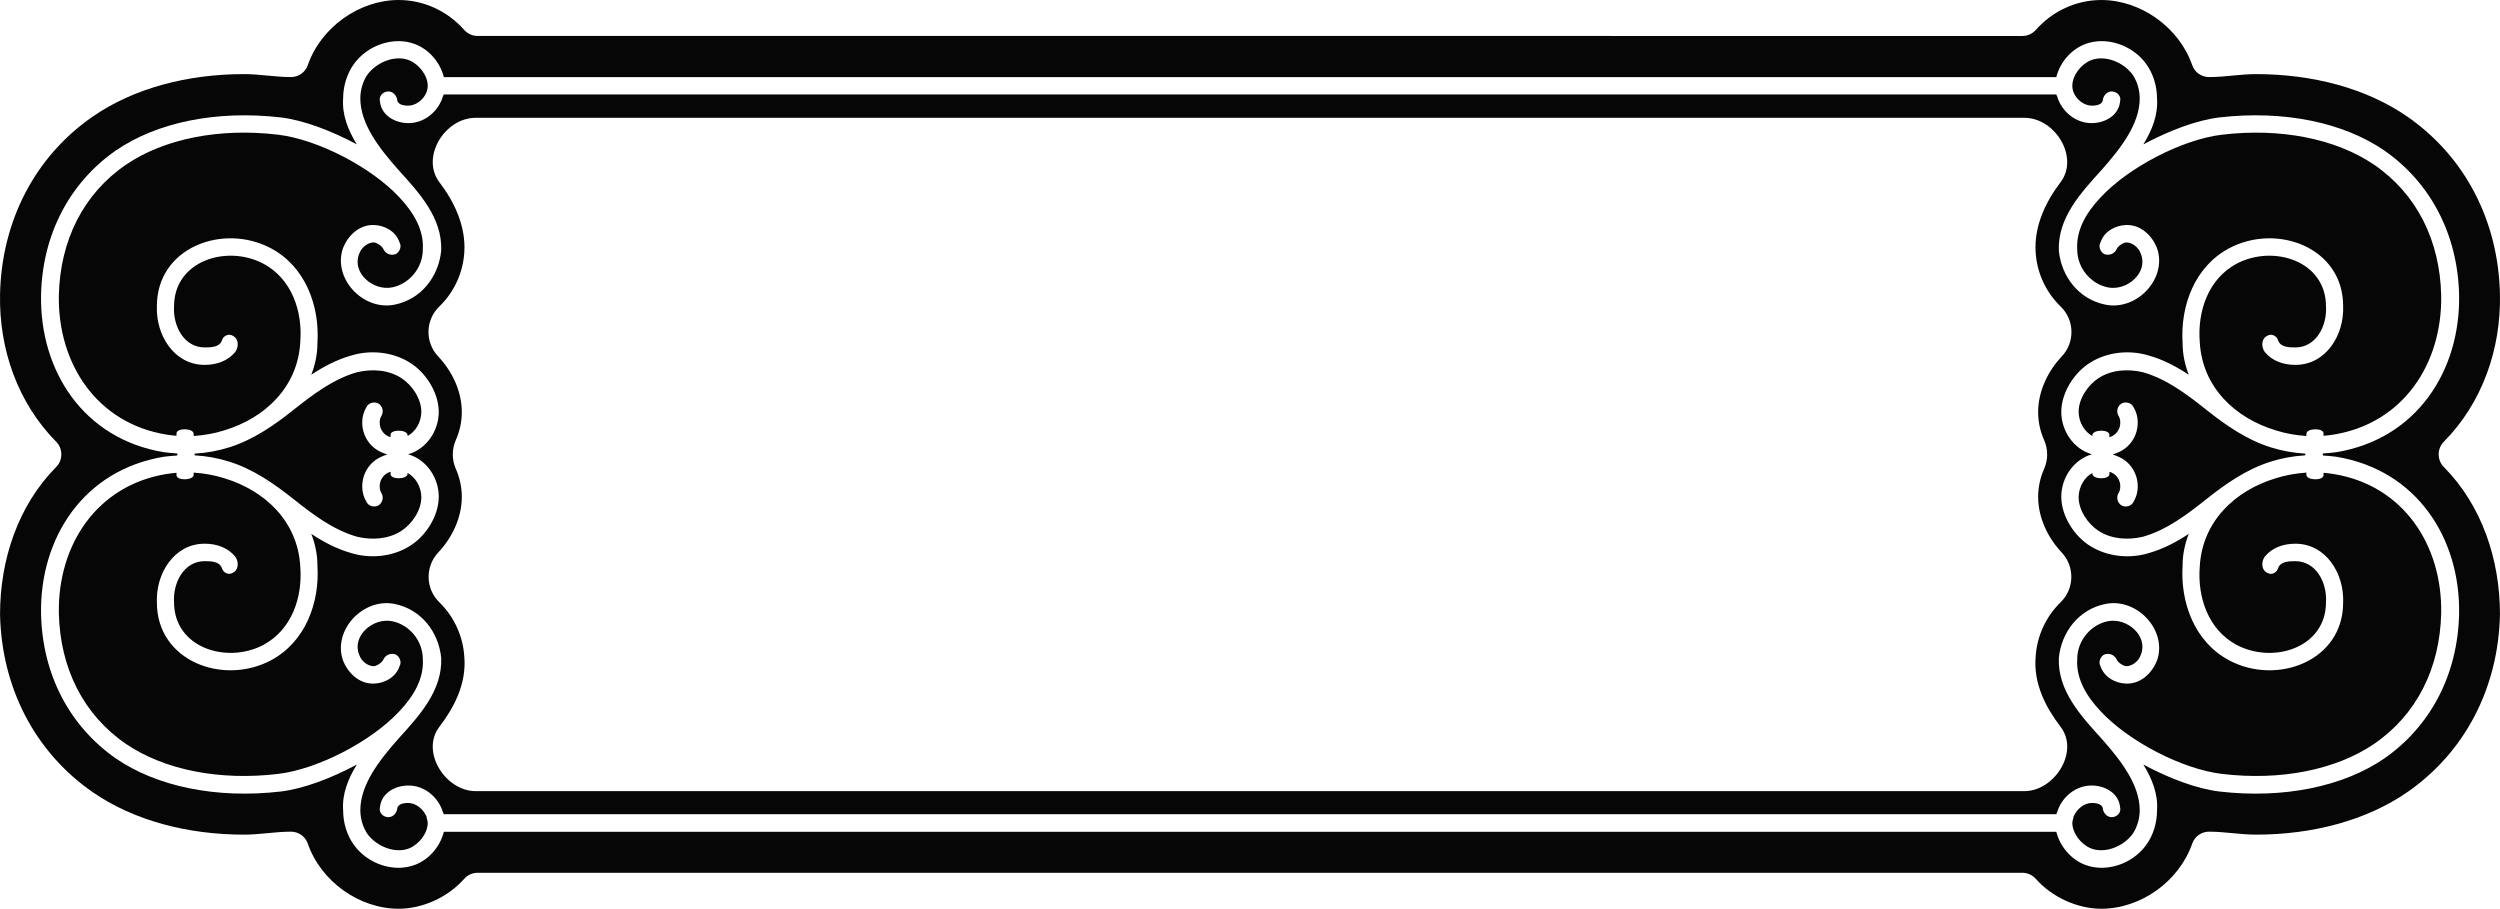 <?xml version="1.0" encoding="utf-8"?>
<!-- Generator: Adobe Illustrator 18.1.1, SVG Export Plug-In . SVG Version: 6.00 Build 0)  -->
<svg version="1.0" id="Layer_1" xmlns="http://www.w3.org/2000/svg" xmlns:xlink="http://www.w3.org/1999/xlink" x="0px" y="0px"
	 width="555.717px" height="202.002px" viewBox="0 0 555.717 202.002" enable-background="new 0 0 555.717 202.002"
	 xml:space="preserve">
<g id="g10_4_" transform="matrix(1.25,0,0,-1.25,0,201.25)">
	<g id="g12_4_" transform="scale(0.1,0.1)">
		<path id="path14_4_" fill="#070607" d="M4336.668,802.024c0,8.191,3.05,16.258,9.14,22.418c68.6,69.356,101.75,165,99.85,261.978
			c-2.67,130.39-61.92,244.77-164.25,315.9c-73.55,51.07-169.77,75.9-269.62,75.9c-27.82,0-55.64-5.27-83.46-5.27
			c-13.53,0-25.53,8.44-29.91,21.14c-23.25,67.32-91.66,115.91-161.58,115.91c-44.59,0-86.7-19.56-116.23-52.84
			c-6.49-7.3-15.06-11.11-24.2-11.11H849.332c-9.144,0-17.722,3.81-24.199,11.11c-29.535,33.28-71.648,52.84-116.234,52.84
			c-69.93,0-138.332-48.59-161.578-115.91c-4.383-12.7-16.391-21.14-29.918-21.14c-27.821,0-55.641,5.27-83.457,5.27
			c-99.844,0-196.071-24.83-269.622-75.9c-102.32-71.13-161.582-185.51-164.246-315.9c-1.91-96.978,31.246-192.622,99.844-261.978
			c6.094-6.16,9.145-14.227,9.145-22.418c0-8.258-3.051-16.32-9.145-22.48C32.09,711.012,0.078,614.735,0.078,517.563
			c2.664-130.39,61.926-244.769,164.246-315.902c73.551-51.063,169.778-75.895,269.622-75.895c27.816,0,55.636,5.27,83.457,5.27
			c13.527,0,25.535-8.446,29.918-21.149C570.567,42.571,638.969-6.019,708.899-6.019c42.679,0,87.652,20.516,116.234,52.844
			c6.477,7.305,15.055,11.113,24.199,11.113h2747.076c9.14,0,17.71-3.809,24.2-11.113c28.58-32.328,73.54-52.844,116.23-52.844
			c69.92,0,138.33,48.59,161.58,115.906c4.38,12.703,16.38,21.149,29.91,21.149c27.82,0,55.64-5.27,83.46-5.27
			c99.85,0,196.07,24.832,269.62,75.895c102.33,71.133,161.58,185.512,164.25,315.902c0,97.172-32.01,193.449-99.85,261.981
			C4339.718,785.704,4336.667,793.766,4336.668,802.024L4336.668,802.024z M4240.368,261.501
			c-72.96-50.235-179.07-72.34-294.04-59.004c-39.79,4.828-88.43,23.058-134.86,47.886c15.48-25.148,26.54-52.394,24.33-81.988
			c0-21.086-6.64-44.269-19.91-61.926c-24.31-32.961-70.74-48.84-108.33-34.23c-24.31,9.336-44.21,32.07-50.84,58.559H789.289
			c-6.629-26.489-26.531-49.223-50.847-58.559c-37.582-14.609-84.012,1.27-108.329,34.23c-13.265,17.657-19.898,40.84-19.898,61.926
			c-2.215,29.594,8.844,56.84,24.32,81.988c-46.429-24.828-95.066-43.058-134.863-47.886
			c-114.961-13.336-221.078,8.769-294.035,59.004C123.84,318.661,75.199,410.43,72.988,518.782
			c-2.215,134.004,75.167,255.625,218.871,279.062c8.839,1.016,15.472,1.715,22.105,2.032c2.211,0.129,2.211,3.746,0,3.875
			c-6.633,0.316-13.266,1.015-22.105,2.031C148.156,829.219,70.773,950.84,72.988,1084.84
			c2.211,108.36,50.852,200.13,132.648,257.29c72.957,50.23,179.074,72.34,294.035,59c39.797-4.83,88.434-23.06,134.863-47.89
			c-15.476,25.15-26.535,52.39-24.32,82c0,21.08,6.633,44.26,19.898,61.92c24.317,32.96,70.747,48.83,108.329,34.23
			c24.316-9.34,44.218-32.07,50.847-58.56h2867.429c6.63,26.49,26.53,49.22,50.84,58.56c37.59,14.6,84.02-1.27,108.33-34.23
			c13.27-17.66,19.91-40.84,19.91-61.92c2.21-29.61-8.85-56.85-24.33-82c46.43,24.83,95.07,43.06,134.86,47.89
			c114.97,13.34,221.08-8.77,294.04-59c81.8-57.16,130.44-148.93,132.65-257.29c2.22-134-75.17-255.621-218.87-279.058
			c-8.84-1.016-15.48-1.715-22.1-2.031c-2.22-0.129-2.22-3.746,0-3.875c6.62-0.317,13.26-1.016,22.1-2.032
			c143.7-23.437,221.09-145.058,218.87-279.062C4370.808,410.43,4322.167,318.661,4240.368,261.501"/>
		<path id="path16_2_" fill="#070607" d="M4149.368,767.149c-6.54,1.016-13.07,1.711-17.43,2.027v-4.125
			c0-10.351-30.51-9.652-30.51,0.7v3.812c-19.61-1.398-37.05-4.512-54.48-10.039c-71.92-21.719-130.76-76.465-135.12-157.059
			c-4.36-54.937,15.26-112.289,65.38-139.214c65.38-34.68,159.09-5.145,159.09,75.769c2.18,34.61-17.44,73.035-54.48,73.035
			c-10.9,0-26.15-0.254-30.51-12.004c-2.19-8.32-10.9-12.449-17.44-9.652c-13.07,5.016-13.07,20.195-6.54,29.594
			c13.08,15.941,32.69,23.121,54.49,23.121c54.48,0,87.17-53.16,84.99-104.731c0-103.968-117.69-147.851-202.67-102.695
			c-61.02,32.324-87.17,102-82.82,168.809c0,20.324,4.36,38.933,10.9,56.144c-21.79-14.484-45.76-27.179-71.92-34.426
			c-32.68-9.906-71.91-6.539-102.42,12.325c-28.33,16.953-52.3,53.156-52.3,88.277c0,33.473,21.79,66.051,54.48,75.324
			c-32.69,9.274-54.48,41.789-54.48,75.258c0,35.121,23.97,71.324,52.3,88.281c30.51,18.864,69.74,22.227,102.42,12.321
			c26.16-7.239,50.13-19.942,71.92-34.422c-6.54,17.211-10.9,35.82-10.9,56.141c-4.35,66.82,21.8,136.48,82.82,168.81
			c84.98,45.15,202.67,1.27,202.67-102.69c2.18-51.57-30.51-104.73-84.99-104.73c-21.8,0-41.41,7.176-54.49,23.113
			c-6.53,9.399-6.53,24.577,6.54,29.597c6.54,2.79,15.25-1.33,17.44-9.66c4.36-11.745,19.61-11.995,30.51-11.995
			c37.04,0,56.66,38.425,54.48,73.035c0,80.91-93.71,110.45-159.09,75.77c-50.12-26.93-69.74-84.28-65.38-139.22
			c4.36-80.593,63.2-135.335,135.12-157.058c17.43-5.527,34.87-8.633,54.48-10.035v3.812c0,10.356,30.51,11.051,30.51,0.696v-4.125
			c4.36,0.316,10.89,1.019,17.43,2.035c124.22,20.004,193.95,126.125,191.78,247.745c-2.18,97.56-43.59,180.75-119.86,232.64
			c-67.56,45.73-165.62,65.54-270.23,52.97c-69.74-8.26-165.62-57.54-215.75-111.65c-23.97-25.53-43.58-56.65-41.4-92.28
			c0-33.09,23.97-61.35,54.48-67.58c34.87-6.79,71.91,26.74,58.84,59.26c-4.36,13.46-17.44,21.02-26.15,20.7
			c-4.36,0-15.26-6.16-17.43-12.76c-4.37-7.94-13.08-10.99-21.8-7.94c-6.54,3.81-10.89,13.08-6.54,20.7
			c6.54,19.69,26.16,30.43,45.77,31c26.15,0.69,45.76-18.93,54.48-40.33c19.61-53.6-34.87-112.86-91.53-101.3
			c-47.94,9.65-78.45,50.68-82.81,96.15c-2.18,58.24,39.22,102.82,76.27,143.66c34.87,39.32,67.56,82,67.56,127.15
			c0,14.17-4.36,30.3-13.08,42.68c-17.43,22.8-50.12,34.68-74.09,24.83c-17.44-7.24-32.69-26.86-32.69-45.47
			c0-18.23,17.43-35.12,34.87-35.12c8.72,0,19.61,2.09,19.61,11.68c2.18,8.26,8.72,14.48,17.44,13.47
			c8.71-1.08,15.25-8.96,13.07-17.28c-2.18-24.89-26.15-38.68-50.12-38.93c-28.33-0.32-52.3,19.69-61.02,44.84
			c0,2.03-2.18,4.13-2.18,6.16H788.961c0-2.03-2.176-4.13-2.176-6.16c-8.718-25.15-32.691-45.16-61.019-44.84
			c-23.973,0.25-47.942,14.04-50.125,38.93c-2.18,8.32,4.359,16.2,13.074,17.28c8.719,1.01,15.254-5.21,17.438-13.47
			c0-9.59,10.898-11.68,19.613-11.68c17.43,0,34.867,16.89,34.867,35.12c0,18.61-15.258,38.23-32.687,45.47
			c-23.977,9.85-56.665-2.03-74.098-24.83c-8.715-12.38-13.074-28.51-13.074-42.68c0-45.15,32.687-87.83,67.554-127.15
			c37.047-40.84,78.457-85.42,76.274-143.66c-4.356-45.47-34.867-86.5-82.809-96.15c-56.66-11.56-111.144,47.7-91.527,101.3
			c8.715,21.4,28.328,41.02,54.48,40.33c19.614-0.57,39.223-11.31,45.762-31c4.359-7.62,0-16.89-6.539-20.7
			c-8.715-3.05-17.43,0-21.789,7.94c-2.18,6.6-13.078,12.76-17.434,12.76c-8.718,0.32-21.793-7.24-26.152-20.7
			c-13.074-32.52,23.973-66.05,58.84-59.26c30.512,6.23,54.48,34.49,54.48,67.58c2.18,35.63-17.433,66.75-41.406,92.28
			c-50.121,54.11-146.012,103.39-215.746,111.65c-104.602,12.57-202.668-7.24-270.227-52.97
			c-76.273-51.89-117.679-135.08-119.859-232.64c-2.176-121.62,67.559-227.741,191.773-247.745
			c6.543-1.016,13.075-1.719,17.434-2.035v4.125c0,10.355,30.512,9.66,30.512-0.696v-3.812c19.613,1.402,37.051,4.508,54.48,10.035
			c71.918,21.723,130.754,76.465,135.113,157.058c4.364,54.94-15.253,112.29-65.375,139.22
			c-65.378,34.68-159.089,5.14-159.089-75.77c-2.176-34.61,17.437-73.035,54.484-73.035c10.895,0,26.152,0.25,30.508,11.995
			c2.183,8.33,10.898,12.45,17.437,9.66c13.075-5.02,13.075-20.198,6.539-29.597c-13.078-15.937-32.691-23.113-54.484-23.113
			c-54.484,0-87.168,53.16-84.992,104.73c0,103.96,117.683,147.84,202.672,102.69c61.019-32.33,87.168-101.99,82.808-168.81
			c0-20.321-4.355-38.93-10.898-56.141c21.797,14.48,45.769,27.183,71.922,34.422c32.687,9.906,71.914,6.543,102.426-12.321
			c28.328-16.957,52.3-53.16,52.3-88.281c0-33.469-21.797-65.984-54.48-75.258c32.683-9.273,54.48-41.851,54.48-75.324
			c0-35.121-23.972-71.324-52.3-88.277c-30.512-18.864-69.739-22.231-102.426-12.325c-26.153,7.247-50.125,19.942-71.922,34.426
			c6.543-17.211,10.898-35.82,10.898-56.144c4.36-66.809-21.789-136.485-82.808-168.809
			c-84.989-45.156-202.672-1.273-202.672,102.695c-2.176,51.571,30.508,104.731,84.992,104.731c21.793,0,41.406-7.18,54.484-23.121
			c6.536-9.399,6.536-24.578-6.539-29.594c-6.539-2.797-15.254,1.332-17.437,9.652c-4.356,11.75-19.613,12.004-30.508,12.004
			c-37.047,0-56.66-38.425-54.484-73.035c0-80.914,93.711-110.449,159.089-75.769c50.122,26.925,69.739,84.277,65.375,139.214
			c-4.359,80.594-63.195,135.34-135.113,157.059c-17.429,5.527-34.867,8.641-54.48,10.039v-3.812c0-10.352-30.512-11.051-30.512-0.7
			v4.125c-4.359-0.316-10.891-1.011-17.434-2.027C172.235,747.141,102.5,641.016,104.676,519.391
			c2.18-97.547,43.586-180.746,119.859-232.636c67.559-45.727,165.625-65.543,270.227-52.965
			c69.734,8.254,165.625,57.539,215.746,111.648c23.973,25.531,43.586,56.652,41.406,92.281c0,33.09-23.968,61.352-54.48,67.575
			c-34.867,6.796-71.914-26.739-58.84-59.254c4.359-13.465,17.434-21.024,26.152-20.703c4.356,0,15.254,6.16,17.434,12.765
			c4.359,7.938,13.074,10.985,21.789,7.938c6.539-3.813,10.898-13.086,6.539-20.703c-6.539-19.688-26.148-30.422-45.762-30.997
			c-26.152-0.695-45.765,18.926-54.48,40.333c-19.617,53.597,34.867,112.855,91.527,101.296
			c47.942-9.652,78.453-50.679,82.809-96.152c2.183-58.242-39.227-102.824-76.274-143.664
			c-34.867-39.309-67.554-81.992-67.554-127.145c0-14.16,4.359-30.293,13.074-42.679c17.433-22.797,50.121-34.68,74.098-24.832
			c17.429,7.238,32.687,26.863,32.687,45.472c0,3.813-2.184,7.243-2.184,11.051c-6.535,14.418-19.609,24.07-32.683,24.07
			c-8.715,0-19.613-2.093-19.613-11.683c-2.184-8.258-8.719-14.484-17.438-13.469c-8.715,1.082-15.254,8.957-13.074,17.277
			c2.183,24.895,26.152,38.676,50.125,38.93c28.328,0.32,52.301-19.683,61.019-44.836c0-2.035,2.176-4.133,2.176-6.16h2867.897
			c0,2.027,2.18,4.125,2.18,6.16c8.72,25.153,32.69,45.156,61.02,44.836c23.97-0.254,47.94-14.035,50.12-38.93
			c2.18-8.32-4.36-16.195-13.07-17.277c-8.72-1.015-15.26,5.211-17.44,13.469c0,9.59-10.89,11.683-19.61,11.683
			c-13.08,0-26.15-9.652-32.69-24.07c0-3.808-2.18-7.238-2.18-11.051c0-18.609,15.25-38.234,32.69-45.472
			c23.97-9.848,56.66,2.035,74.09,24.832c8.72,12.386,13.08,28.519,13.08,42.679c0,45.153-32.69,87.836-67.56,127.145
			c-37.05,40.84-78.45,85.422-76.27,143.664c4.36,45.473,34.87,86.5,82.81,96.152c56.66,11.559,111.14-47.699,91.53-101.296
			c-8.72-21.407-28.33-41.028-54.48-40.333c-19.61,0.575-39.23,11.309-45.77,30.997c-4.35,7.617,0,16.89,6.54,20.703
			c8.72,3.047,17.43,0,21.8-7.938c2.17-6.605,13.07-12.765,17.43-12.765c8.71-0.321,21.79,7.238,26.15,20.703
			c13.07,32.515-23.97,66.05-58.84,59.254c-30.51-6.223-54.48-34.485-54.48-67.575c-2.18-35.629,17.43-66.75,41.4-92.281
			c50.13-54.109,146.01-103.394,215.75-111.648c104.61-12.578,202.67,7.238,270.23,52.965
			c76.27,51.89,117.68,135.089,119.86,232.636C4343.318,641.016,4273.588,747.141,4149.368,767.149L4149.368,767.149z
			 M3664.008,538.587c-25.93-25.336-41.82-60.016-44.05-96.469c-4.18-49.031,19.24-91.649,44.33-124.547
			c34.01-44.391-10.88-114.445-64.4-114.445H845.77c-53.532,0-98.418,70.054-64.403,114.445
			c25.094,32.898,48.512,75.516,44.329,124.547c-2.227,36.453-18.122,71.133-44.051,96.469c-25.09,24.136-25.93,63.769-2.231,89.043
			c24.258,25.722,41.821,61.351,41.821,98.886c0,16.957-3.625,33.977-10.594,49.602c-7.246,16.383-7.246,35.055,0,51.441
			c6.969,15.621,10.594,32.582,10.594,49.539c0,37.469-17.563,73.164-41.821,98.825c-23.98,25.277-23.14,64.967,1.953,89.167
			c26.207,25.34,42.102,59.95,44.329,96.41c2.792,45.79-17.008,88.59-44.329,124.48c-33.457,44.01,9.2,114.51,64.403,114.51
			h2754.118c55.2,0,97.85-70.5,64.4-114.51c-27.32-35.89-47.12-78.69-44.33-124.48c2.23-36.46,18.12-71.07,44.33-96.41
			c25.09-24.2,25.93-63.89,1.95-89.167c-24.26-25.661-41.82-61.356-41.82-98.825c0-16.957,3.62-33.918,10.59-49.539
			c7.25-16.386,7.25-35.058,0-51.441c-6.97-15.625-10.59-32.645-10.59-49.602c0-37.535,17.56-73.164,41.82-98.886
			C3689.938,602.356,3689.098,562.723,3664.008,538.587"/>
		<path id="path18_1_" fill="#070607" d="M3696.408,725.934c0-23.754,16.89-47.886,35.37-59.894c23-14.985,52.53-16.891,79.34-10.41
			c42.05,12.066,77.93,39.246,113.05,67.191c34.43,27.371,71.14,52.715,113.38,66.113c19.82,6.289,40.39,10.035,60.91,11.242
			c1.14-0.191,2.34,3.305,0,3.239c-20.52,1.207-41.09,4.953-60.91,11.242c-42.24,13.402-78.95,38.742-113.38,66.113
			c-35.12,27.945-71,55.129-113.05,67.192c-26.81,6.48-56.34,4.574-79.34-10.414c-18.48-12.004-35.37-36.133-35.37-59.891
			c0.31-19.242,10.67-35.438,24.45-43.059v1.399c0,10.355,30.3,11.051,30.3,0.699v-4.129c1.39,0.316,3.11,1.02,4.51,1.715
			c8.95,4.129,15.18,14.098,14.8,24.832c0,4.129-1.02,8.254-3.43,12.004c-4.13,7.242-1.4,16.894,5.84,21.402
			c7.24,3.746,17.21,1.336,21.02-6.222c4.83-8.254,7.63-17.211,7.63-26.864c0.31-22.418-12.07-43.441-32.78-53.035
			c-3.87-1.84-7.81-3.297-11.75-4.574c3.94-1.27,7.88-2.793,11.75-4.629c20.71-9.594,33.09-30.617,32.78-53.035
			c0-9.653-2.8-18.61-7.63-26.867c-3.81-7.555-13.78-9.969-21.02-6.223c-7.24,4.512-9.97,14.164-5.84,21.402
			c2.41,3.746,3.43,7.875,3.43,12.004c0.38,10.735-5.85,20.707-14.8,24.836c-1.4,0.695-3.12,1.395-4.51,1.711v-4.125
			c0-10.351-30.3-9.656-30.3,0.695v1.399C3707.078,761.372,3696.718,745.176,3696.408,725.934"/>
		<path id="path20_1_" fill="#070607" d="M749.281,877.657c0,23.758-16.894,47.887-35.375,59.891
			c-22.996,14.988-52.527,16.894-79.332,10.414c-42.046-12.063-77.933-39.247-113.058-67.192
			c-34.422-27.371-71.129-52.711-113.367-66.113c-19.821-6.289-40.395-10.035-60.911-11.242c-2.351,0.066-1.144-3.43,0-3.239
			c20.516-1.207,41.09-4.953,60.911-11.242c42.238-13.398,78.945-38.742,113.367-66.113c35.125-27.945,71.012-55.125,113.058-67.191
			c26.805-6.481,56.336-4.575,79.332,10.41c18.481,12.008,35.375,36.14,35.375,59.894c-0.312,19.242-10.668,35.438-24.449,43.059
			v-1.399c0-10.351-30.301-11.046-30.301-0.695v4.125c-1.394-0.316-3.113-1.016-4.507-1.711
			c-8.957-4.129-15.18-14.101-14.801-24.836c0-4.129,1.019-8.258,3.43-12.004c4.132-7.238,1.402-16.89-5.84-21.402
			c-7.242-3.746-17.215-1.332-21.024,6.223c-4.824,8.257-7.625,17.214-7.625,26.867c-0.316,22.418,12.071,43.441,32.778,53.035
			c3.871,1.836,7.812,3.359,11.75,4.629c-3.938,1.277-7.879,2.734-11.75,4.574c-20.707,9.594-33.094,30.617-32.778,53.035
			c0,9.653,2.801,18.61,7.625,26.864c3.809,7.558,13.782,9.968,21.024,6.222c7.242-4.508,9.972-14.16,5.84-21.402
			c-2.411-3.75-3.43-7.875-3.43-12.004c-0.379-10.734,5.844-20.703,14.801-24.832c1.394-0.695,3.113-1.399,4.507-1.715v4.129
			c0,10.352,30.301,9.656,30.301-0.699v-1.399C738.613,842.219,748.969,858.415,749.281,877.657"/>
	</g>
</g>
</svg>
